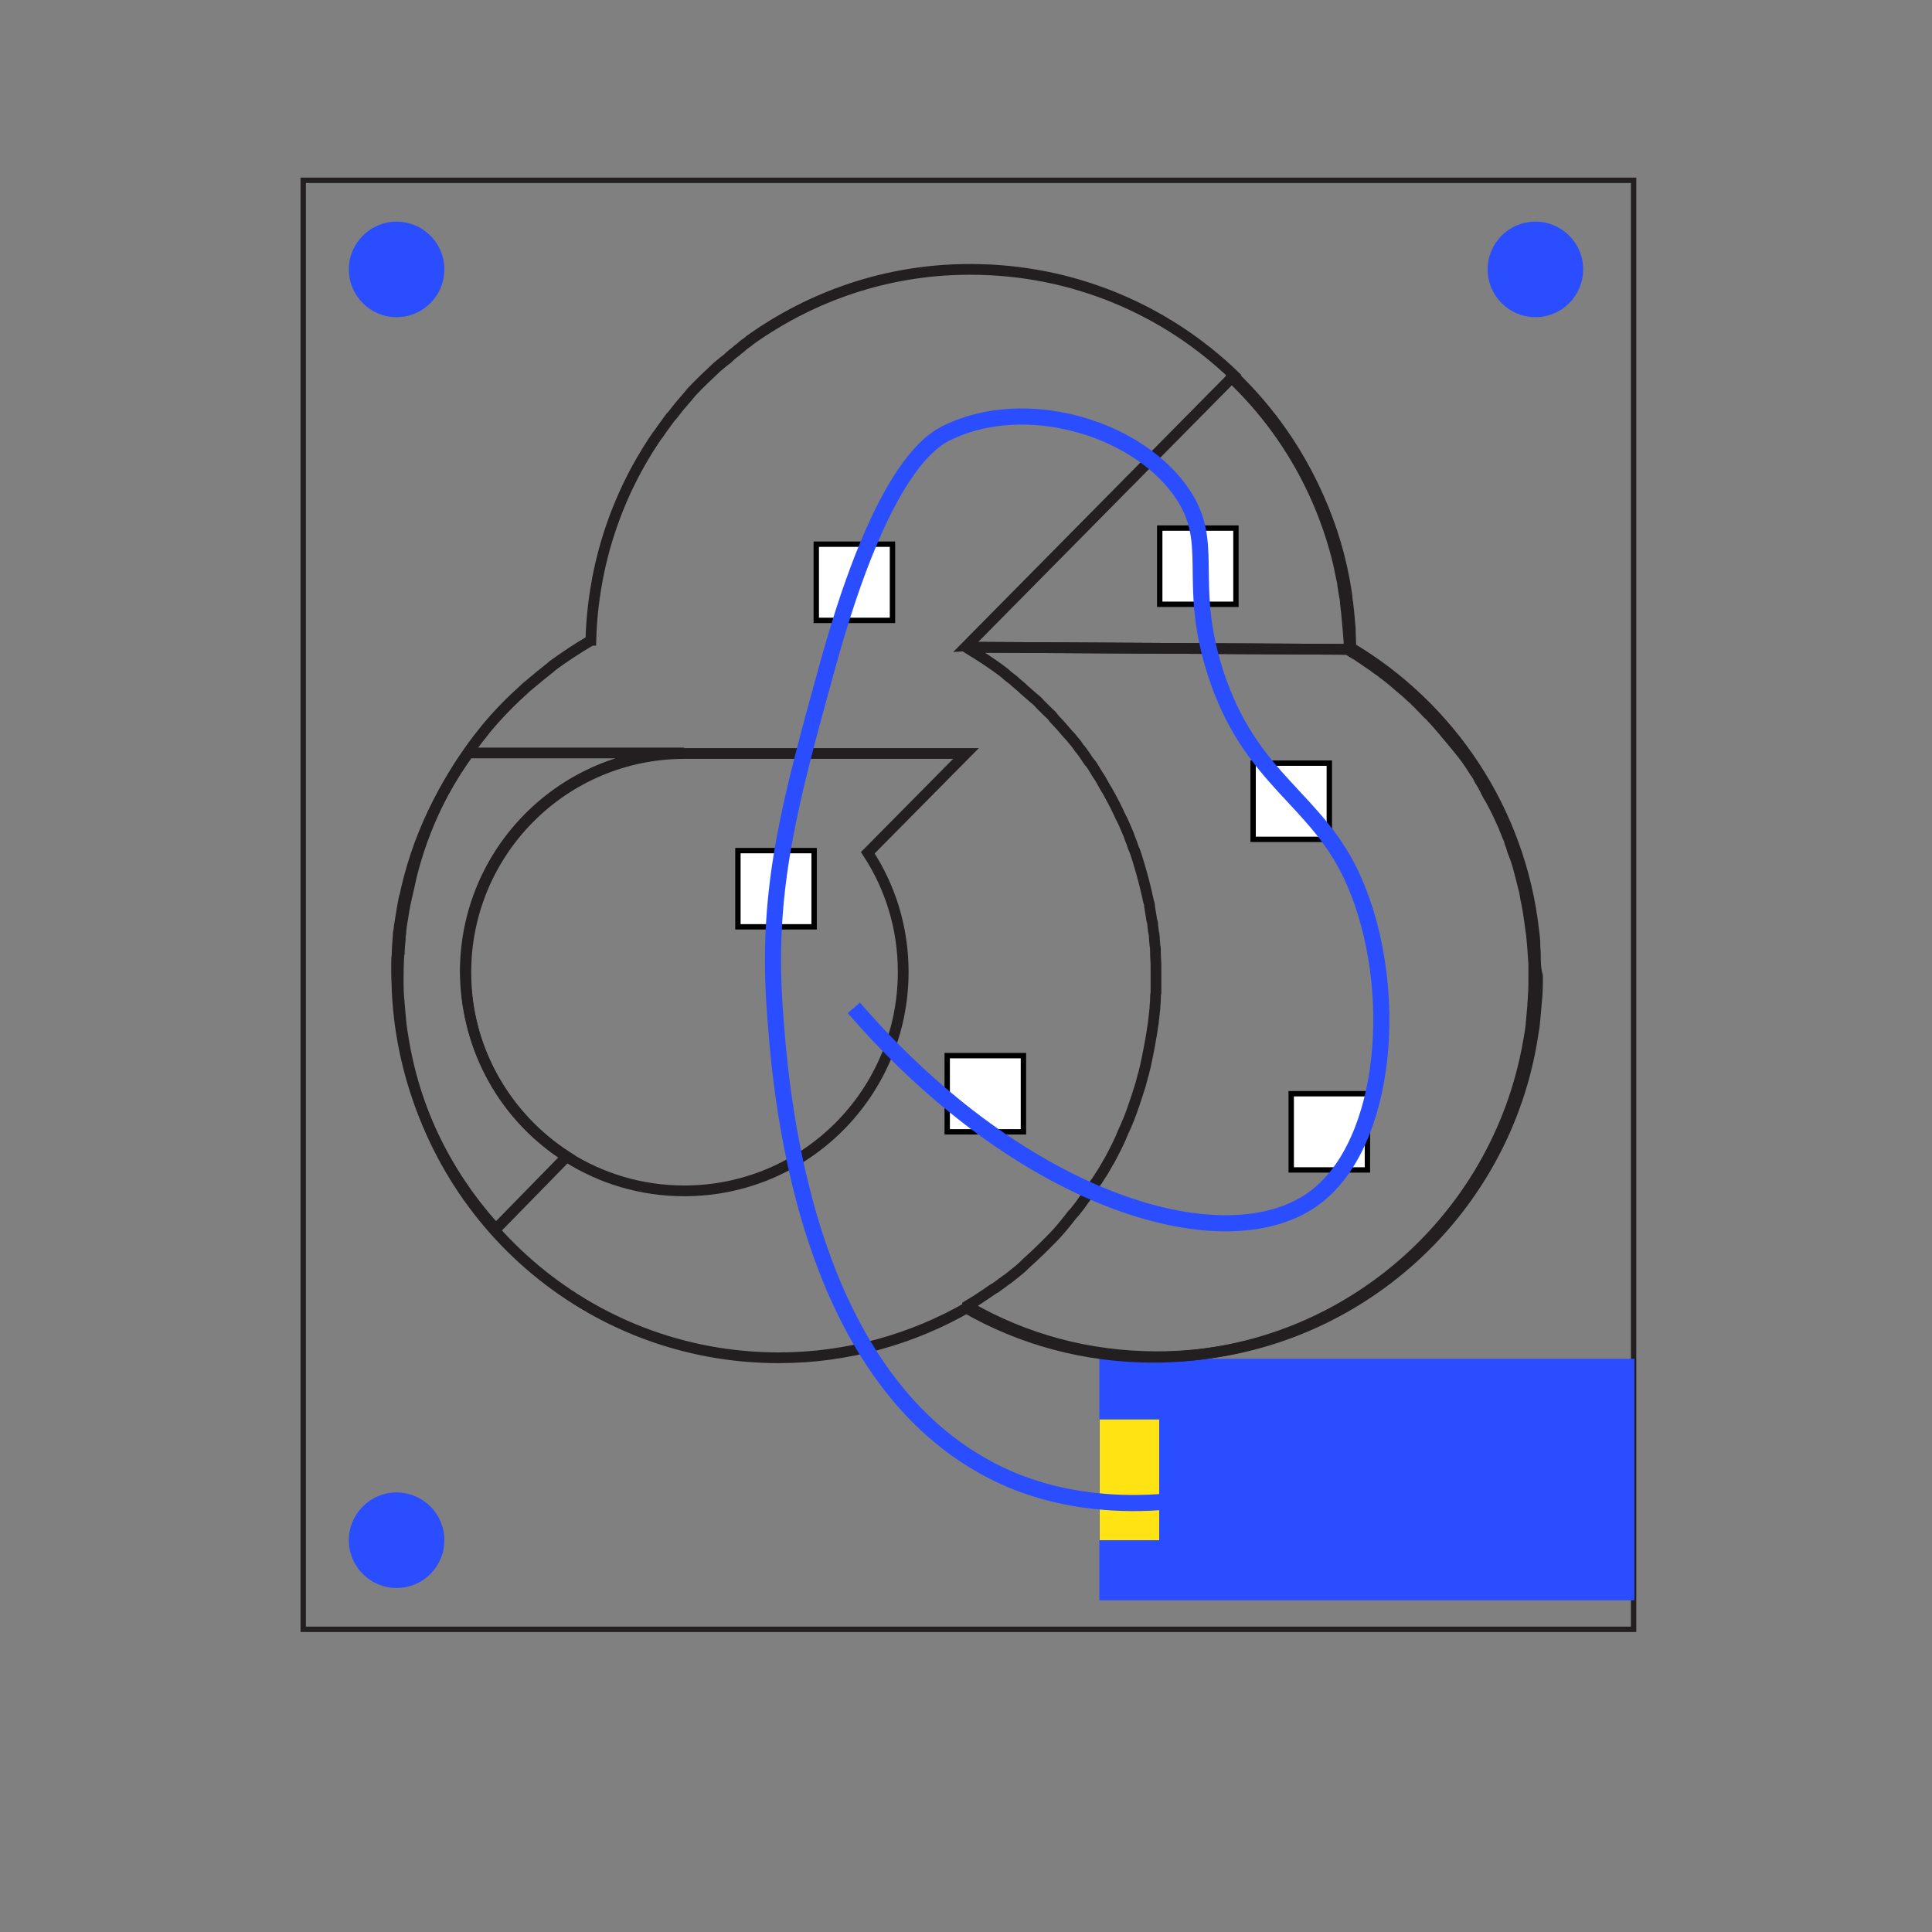 <?xml version="1.0" encoding="utf-8"?>
<!-- Generator: Adobe Illustrator 19.2.1, SVG Export Plug-In . SVG Version: 6.00 Build 0)  -->
<svg version="1.1" id="Layer_1" xmlns="http://www.w3.org/2000/svg" xmlns:xlink="http://www.w3.org/1999/xlink" x="0px" y="0px"
	 viewBox="0 0 360 360" style="enable-background:new 0 0 360 360;" xml:space="preserve">
<rect x="0" y="0" width="360" height="360" fill="#808080" stroke="none"/>
<style type="text/css">
	.st0{fill:none;stroke:#231F20;stroke-miterlimit:10;}
	.st1{fill:#294DFF;}
	.st2{fill:#FFE313;}
	.st3{fill:none;stroke:#231F20;stroke-width:2;stroke-miterlimit:10;}
	.st4{fill:none;stroke:#231F20;stroke-width:2;stroke-linejoin:bevel;stroke-miterlimit:50;}
	.st5{fill:#FFFFFF;stroke:#000000;stroke-miterlimit:10;}
	.st6{fill:none;stroke:#294DFF;stroke-width:3;stroke-miterlimit:10;}
</style>
<rect id="BASE:_Base_Path" x="56.5" y="33.6" class="st0" width="247.9" height="270"/>
<rect id="MC:_Microcontroller" x="232.2" y="225.9" transform="matrix(4.485194e-11 1 -1 4.485194e-11 530.448 20.992)" class="st1" width="45" height="99.7"/>
<polygon id="BI:_Breakin_1_" class="st2" points="216,284.7 216,282.5 216,281 216,276.5 216,275 216,270.5 216,264.5 204.9,264.5 
	204.9,268.6 204.9,270.5 204.9,275 204.9,276.5 204.9,281 204.9,282.5 204.9,284.7 204.9,287 216,287 "/>
<path id="DIF:_diffuser" class="st3" d="M286.1,178.1c0-0.8-0.1-1.5-0.1-2.3s-0.1-1.5-0.2-2.3c-2.5-22.5-15.6-41.8-34.1-52.8
	c0-1.2-0.1-2.4-0.1-3.6c-0.1-1.1-0.2-2.3-0.3-3.4c-0.1-0.5-0.1-1.1-0.2-1.6c-0.1-0.5-0.1-1.1-0.2-1.6c-0.9-6.2-2.7-12.2-5.2-17.8
	c-3.8-8.6-9.2-16.3-15.9-22.7l0.1-0.1c-12.7-12.2-30-19.7-49-19.7h-0.7c-15.1,0.1-29,5-40.5,13.2c0,0,0,0-0.1,0.1
	c0,0-0.1,0.1-0.1,0.1c-0.4,0.3-0.9,0.6-1.3,1c0,0,0,0,0,0c-0.3,0.3-0.7,0.5-1,0.8c0,0,0,0.1-0.1,0.1c-0.4,0.3-0.8,0.6-1.1,0.9v0
	c-0.1,0.1-0.1,0.1-0.2,0.2c-0.3,0.3-0.6,0.5-1,0.8c-0.4,0.3-0.8,0.7-1.2,1c-1.6,1.5-3.2,3-4.7,4.6c-0.3,0.4-0.7,0.8-1,1.2
	c-0.7,0.8-1.4,1.6-2,2.4c-0.3,0.4-0.6,0.8-1,1.2c-0.3,0.4-0.5,0.7-0.8,1.1c-0.3,0.4-0.5,0.7-0.8,1.1c-0.3,0.4-0.5,0.8-0.8,1.1
	c-7.5,10.9-12,24-12.4,38.2c0,0-0.1,0-0.1,0.1c-2.4,1.4-4.8,3-7,4.6c0,0-0.1,0.1-0.1,0.1c-0.2,0.2-0.4,0.3-0.6,0.5
	c-0.2,0.1-0.3,0.3-0.5,0.4c-0.5,0.4-1,0.8-1.5,1.2c0,0,0,0,0,0c-0.4,0.4-0.9,0.7-1.3,1.1c-0.5,0.4-1,0.8-1.5,1.3
	c-1.9,1.7-3.7,3.5-5.4,5.4c-0.4,0.5-0.9,1-1.3,1.5c-1.2,1.5-2.4,3-3.5,4.6c-5.2,7.4-9,15.7-11,24.7c0-0.2,0.1-0.3,0.1-0.5
	c-0.1,0.3-0.2,0.7-0.3,1.1c-0.1,0.5-0.2,1-0.3,1.5c-0.4,1.9-0.7,3.8-1,5.7c0,0.3-0.1,0.6-0.1,0.9c0,0.2,0,0.5-0.1,0.8v0.1
	c-0.1,1.2-0.2,2.3-0.2,3.5c0-1,0.1-2.1,0.2-3.1c-0.1,0.5-0.1,1-0.2,1.5c-0.1,2-0.2,3.9-0.2,5.9c0,1.2,0,2.4,0.1,3.6
	c0.1,1.2,0.2,2.3,0.3,3.5c0.1,1.1,0.2,2.2,0.4,3.3c5.1,34.2,34.5,60.4,70.1,60.4c12.9,0,25-3.5,35.4-9.5c10.4,6,22.3,9.3,35.1,9.3
	c35.6,0,65.1-26.2,70.1-60.4c0.2-1.1,0.3-2.2,0.4-3.3c0.1-1.2,0.2-2.3,0.3-3.5c0.1-1.2,0.1-2.4,0.1-3.7
	C286.1,180.4,286.1,179.2,286.1,178.1z"/>
<path id="DIF:right" class="st4" d="M285.8,181.9c0,1.2,0,2.4-0.1,3.7c0,0.6-0.1,1.2-0.1,1.8c-0.1,1.1-0.2,2.3-0.3,3.4
	c-0.1,1.1-0.3,2.2-0.5,3.3c-5.8,33.4-34.8,58.8-69.9,58.8c-12.8,0-24.7-3.3-35.1-9.3c0.7-0.4,1.3-0.8,2-1.2c0.6-0.4,1.2-0.8,1.8-1.2
	c0.1-0.1,0.2-0.1,0.3-0.2c0.6-0.4,1.1-0.8,1.7-1.1c0,0,0,0,0.1-0.1c0.5-0.3,0.9-0.7,1.4-1c0.2-0.2,0.4-0.3,0.7-0.5
	c0.5-0.4,1-0.8,1.5-1.2c0.5-0.4,1-0.8,1.5-1.3c0.1-0.1,0.2-0.2,0.3-0.3c1.1-1,2.2-2,3.2-3c0.5-0.5,1-1,1.5-1.5
	c1.2-1.2,2.3-2.5,3.4-3.9c0.3-0.4,0.6-0.8,1-1.2c0.4-0.5,0.7-0.9,1.1-1.4c0.2-0.3,0.5-0.7,0.7-1c0.4-0.5,0.8-1,1.1-1.6v0
	c0.4-0.5,0.7-1.1,1.1-1.6c0.2-0.2,0.3-0.5,0.5-0.7c0.2-0.4,0.5-0.8,0.7-1.1c0.5-0.8,0.9-1.6,1.4-2.4c0.9-1.7,1.8-3.4,2.5-5.2
	c0.2-0.4,0.3-0.7,0.5-1.1c0.8-1.8,1.4-3.6,2-5.4c0.2-0.7,0.5-1.5,0.7-2.2c0.1-0.4,0.2-0.7,0.3-1.1c0.1-0.5,0.3-1,0.4-1.5
	c0.1-0.3,0.1-0.5,0.2-0.8c0.6-2.7,1.1-5.4,1.5-8.2c0.1-0.9,0.2-1.8,0.3-2.7c0-0.6,0.1-1.1,0.1-1.7c0-0.4,0-0.8,0.1-1.2
	c0-0.3,0-0.6,0-0.9c0-0.3,0-0.5,0-0.8c0-0.4,0-0.8,0-1.2c0-0.7,0-1.3,0-2c0-0.9-0.1-1.8-0.1-2.7c0-0.1,0-0.1,0-0.2
	c0-0.3,0-0.7-0.1-1c0-0.5-0.1-0.9-0.1-1.4c0-0.5-0.1-1-0.2-1.4c0-0.3-0.1-0.7-0.1-1c0-0.4-0.1-0.7-0.2-1c-0.1-0.9-0.3-1.7-0.4-2.6
	c0-0.3-0.1-0.6-0.2-0.9c-0.5-2.4-1.1-4.7-1.8-7c-0.1-0.3-0.2-0.7-0.3-1c-0.2-0.6-0.4-1.3-0.7-1.9c-0.1-0.3-0.2-0.6-0.3-0.9
	c-0.2-0.5-0.4-1-0.6-1.6c-0.3-0.7-0.6-1.4-0.9-2.1c-0.2-0.4-0.3-0.7-0.5-1c-0.8-1.8-1.7-3.5-2.6-5.1c-0.4-0.6-0.7-1.2-1.1-1.9
	c0-0.1-0.1-0.1-0.1-0.2c-0.4-0.6-0.8-1.2-1.2-1.9c-0.3-0.5-0.6-1-1-1.4c-0.3-0.4-0.5-0.8-0.8-1.2c-0.3-0.4-0.6-0.9-1-1.3
	c-0.1-0.1-0.1-0.2-0.2-0.3c-0.3-0.5-0.7-0.9-1.1-1.4c-0.2-0.3-0.5-0.6-0.8-0.9c-0.4-0.5-0.8-0.9-1.2-1.4c-0.4-0.4-0.8-0.9-1.2-1.3
	c-0.1-0.1-0.3-0.3-0.4-0.5c-0.3-0.4-0.7-0.7-1-1c-0.3-0.3-0.7-0.7-1-1c-0.1-0.1-0.2-0.2-0.4-0.4c-0.4-0.5-0.9-0.9-1.4-1.3
	c0,0-0.1-0.1-0.1-0.1c-0.5-0.4-1-0.9-1.5-1.3c-0.1-0.1-0.2-0.2-0.3-0.3c-0.5-0.4-0.9-0.8-1.4-1.2c-0.1-0.1-0.1-0.1-0.2-0.2
	c-0.5-0.4-1.1-0.8-1.6-1.3c-2.3-1.8-4.8-3.4-7.3-4.9l71.2,0.4v0.1c0.6,0.3,1.1,0.7,1.7,1c0.5,0.4,1.1,0.7,1.6,1.1
	c0.7,0.5,1.4,0.9,2,1.4c0.4,0.3,0.8,0.5,1.1,0.8c1.1,0.8,2.2,1.7,3.3,2.7c0.4,0.3,0.7,0.6,1.1,0.9c0.1,0.1,0.2,0.2,0.3,0.3
	c0.3,0.3,0.7,0.6,1,0.9c0.2,0.1,0.3,0.3,0.5,0.5c0.3,0.3,0.6,0.5,0.8,0.8c0.2,0.2,0.5,0.5,0.7,0.7c0.4,0.4,0.7,0.8,1.1,1.1
	c0.4,0.4,0.8,0.9,1.2,1.3c0.4,0.5,0.9,1,1.3,1.5c0.3,0.4,0.7,0.8,1,1.2c0.5,0.6,1,1.2,1.5,1.8c0.4,0.5,0.8,1,1.2,1.5c0,0,0,0,0,0
	c0.8,1,1.5,2.1,2.2,3.2c0.4,0.5,0.7,1.1,1,1.7c0.4,0.6,0.8,1.3,1.1,2c0.3,0.5,0.5,1,0.8,1.4c0.3,0.5,0.5,1,0.8,1.5
	c0.4,0.8,0.8,1.6,1.1,2.3c0.2,0.4,0.3,0.7,0.5,1.1c0.1,0.2,0.2,0.4,0.2,0.5c0.2,0.5,0.4,1,0.6,1.5c0,0.1,0.1,0.1,0.1,0.2
	c0.2,0.4,0.3,0.8,0.4,1.2c0.2,0.4,0.3,0.8,0.4,1.2c0.2,0.5,0.4,1.1,0.6,1.6c0.4,1.1,0.7,2.3,1,3.5c0.2,0.7,0.3,1.3,0.5,2
	c0.2,0.6,0.3,1.3,0.4,2c0.3,1.3,0.5,2.6,0.7,4c0.1,0.8,0.2,1.5,0.3,2.2c0.2,1.5,0.3,3,0.4,4.5c0,0.5,0.1,1,0.1,1.5
	C285.8,180.5,285.8,181.2,285.8,181.9z"/>
<path id="DIFL_other" class="st3" d="M251.4,121l-71.2-0.4c-0.1,0-0.1-0.1-0.2-0.1l49.5-50.1l0,0c9.7,9.2,16.7,21.2,19.9,34.6
	c0.2,1,0.4,1.9,0.6,2.9c0.1,0.4,0.2,0.8,0.2,1.2c0.1,0.6,0.2,1.2,0.3,1.8c0.1,0.5,0.2,1,0.2,1.6c0.1,0.5,0.1,1.1,0.2,1.6
	c0.1,1.1,0.2,2.3,0.3,3.4C251.3,118.5,251.4,119.7,251.4,121z"/>
<path id="DIF:_eye" class="st3" d="M161.7,158.9c4.2,6.4,6.6,14,6.6,22.2c0,22.5-18.2,40.8-40.8,40.8c-8,0-15.5-2.3-21.8-6.3
	c-11.4-7.2-18.9-19.9-18.9-34.4c0-22.5,18.2-40.8,40.8-40.8H180L161.7,158.9z"/>
<path id="DIF:_other" class="st3" d="M105.6,215.5L92.4,229c-10.8-11.8-17.6-27.3-18.4-44.4c0-1.1-0.1-2.3-0.1-3.4
	c0-0.5,0-1.1,0-1.6c0-0.6,0-1.2,0.1-1.7c0-1.2,0.1-2.3,0.2-3.5v-0.1c0-0.3,0-0.5,0.1-0.8c0-0.3,0.1-0.6,0.1-0.9
	c0.3-1.9,0.6-3.8,1-5.7c-0.4,1.8-0.7,3.7-0.9,5.6c1.5-12,6.1-22.9,12.8-32.2h40.2c-22.5,0-40.8,18.2-40.8,40.8
	C86.8,195.5,94.3,208.2,105.6,215.5z"/>
<g id="LEDS">
	<rect id="NLED:_APA102c" x="216.1" y="98.4" class="st5" width="14.2" height="14.2"/>
	<rect id="NLED:_APA102c_1_" x="152.1" y="101.4" class="st5" width="14.2" height="14.2"/>
	<rect id="NLED:_APA102c_2_" x="137.5" y="158.5" class="st5" width="14.2" height="14.2"/>
	<rect id="NLED:_APA102c_5_" x="176.5" y="196.7" class="st5" width="14.2" height="14.2"/>
	<rect id="NLED:_APA102c_3_" x="240.6" y="203.8" class="st5" width="14.2" height="14.2"/>
	<rect id="NLED:_APA102c_4_" x="233.5" y="142.2" class="st5" width="14.2" height="14.2"/>
</g>
<path id="CP:_Path" class="st6" d="M239,275c-27,9.5-44.7,3.2-50.7,0.7c-39.3-16.8-43-74-44-88.7c-1.4-21.9,2.9-37.6,10-63.3
	c10.2-36.8,19.5-41.9,22.7-43.3c13.9-6.5,33.9-1.1,42.7,10.7c7.3,9.8,1.2,16.6,6.7,34c6.6,20.7,19.2,23.5,26,39.3
	c8.5,19.7,6.2,48.5-7.3,58.7c-16.3,12.3-54.2,1.4-86-35.3"/>
<circle id="NUT:_nut" class="st1" cx="73.9" cy="287" r="8.9"/>
<circle id="NUT:_nut_1_" class="st1" cx="73.9" cy="50.2" r="8.9"/>
<circle id="NUT:_nut_2_" class="st1" cx="286.1" cy="50.2" r="8.9"/>
</svg>
